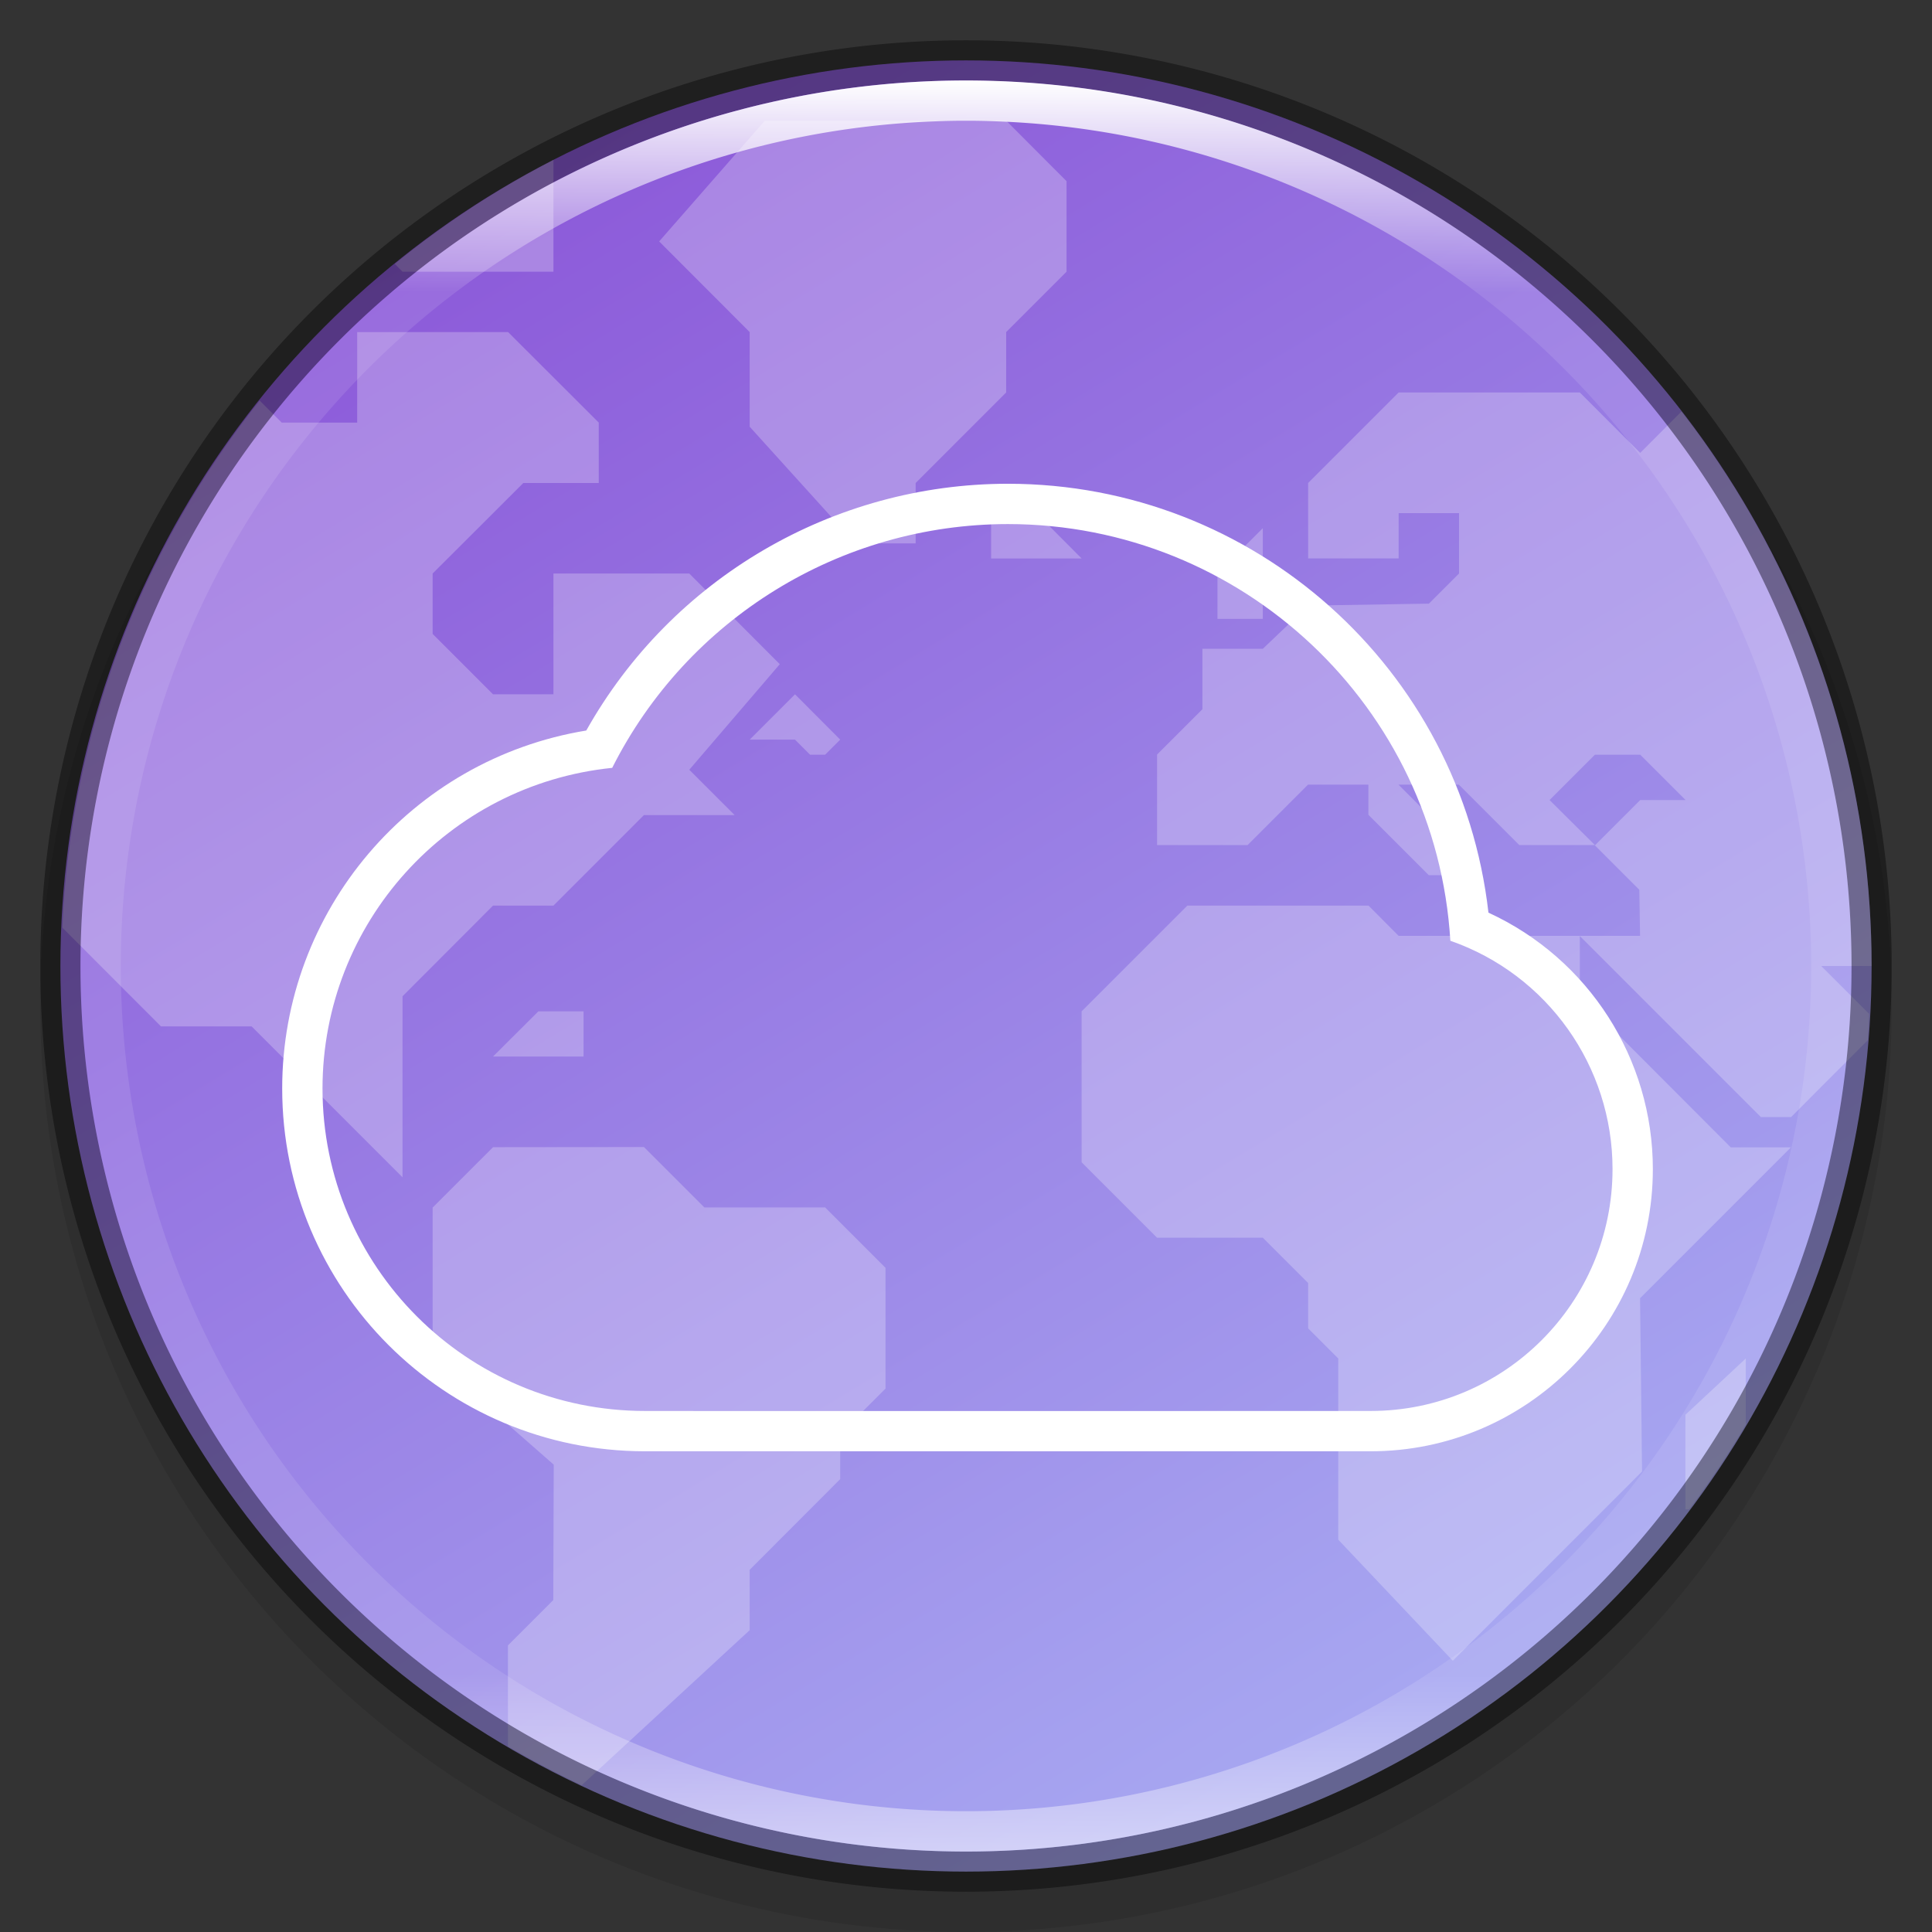 <?xml version="1.0" encoding="UTF-8" standalone="no"?>
<!-- Created with Inkscape (http://www.inkscape.org/) -->

<svg
   width="48"
   height="48"
   viewBox="0 0 12.7 12.7"
   version="1.1"
   id="svg5"
   inkscape:version="1.1.2 (0a00cf5339, 2022-02-04, custom)"
   sodipodi:docname="online-accounts.svg"
   xmlns:inkscape="http://www.inkscape.org/namespaces/inkscape"
   xmlns:sodipodi="http://sodipodi.sourceforge.net/DTD/sodipodi-0.dtd"
   xmlns:xlink="http://www.w3.org/1999/xlink"
   xmlns="http://www.w3.org/2000/svg"
   xmlns:svg="http://www.w3.org/2000/svg">
  <rect x="0" y="0" width="12.7" height="12.7" fill="#333333" stroke="none"/>
  <sodipodi:namedview
     id="namedview7"
     pagecolor="#ffffff"
     bordercolor="#666666"
     borderopacity="1.0"
     inkscape:pageshadow="2"
     inkscape:pageopacity="0.0"
     inkscape:pagecheckerboard="0"
     inkscape:document-units="px"
     showgrid="false"
     units="px"
     height="48px"
     showguides="true"
     inkscape:zoom="16.604167"
     inkscape:cx="23.969887"
     inkscape:cy="24"
     inkscape:window-width="1920"
     inkscape:window-height="1006"
     inkscape:window-x="0"
     inkscape:window-y="0"
     inkscape:window-maximized="1"
     inkscape:current-layer="svg5" />
  <defs
     id="defs2">
    <linearGradient
       inkscape:collect="always"
       id="linearGradient1871">
      <stop
         style="stop-color:#ffffff;stop-opacity:1;"
         offset="0"
         id="stop1867" />
      <stop
         style="stop-color:#ffffff;stop-opacity:0.1"
         offset="0.12"
         id="stop2515" />
      <stop
         style="stop-color:#ffffff;stop-opacity:0.102"
         offset="0.9"
         id="stop2581" />
      <stop
         style="stop-color:#ffffff;stop-opacity:0.502"
         offset="1"
         id="stop1869" />
    </linearGradient>
    <linearGradient
       inkscape:collect="always"
       xlink:href="#linearGradient1871"
       id="linearGradient1198"
       x1="6.35"
       y1="0.529"
       x2="6.35"
       y2="12.171"
       gradientUnits="userSpaceOnUse" />
    <linearGradient
       inkscape:collect="always"
       id="linearGradient3598">
      <stop
         style="stop-color:#8c59d9;stop-opacity:1"
         offset="0"
         id="stop3594" />
      <stop
         style="stop-color:#a7a7f1;stop-opacity:1"
         offset="1"
         id="stop3596" />
    </linearGradient>
    <linearGradient
       inkscape:collect="always"
       xlink:href="#linearGradient3598"
       id="linearGradient1142"
       x1="2.514"
       y1="1.587"
       x2="8.599"
       y2="11.642"
       gradientUnits="userSpaceOnUse" />
  </defs>
  <circle
     style="opacity:0.1;fill:#000000;fill-opacity:1;stroke-width:0.529;stroke-linecap:round;stroke-linejoin:round"
     id="path3625"
     cx="6.35"
     cy="6.615"
     r="6.085" />
  <circle
     style="fill:url(#linearGradient1142);fill-opacity:1;stroke-width:0.529;stroke-linecap:round;stroke-linejoin:round"
     id="path986-6"
     cx="6.35"
     cy="6.35"
     r="5.953" />
  <path
     d="M 5.027,0.794 4.333,1.587 4.928,2.183 V 2.805 L 5.622,3.572 H 6.019 V 3.175 l 0.595,-0.595 v -0.397 l 0.397,-0.397 V 1.191 L 6.615,0.794 Z M 3.638,1.051 C 3.267,1.242 2.918,1.471 2.595,1.735 l 0.051,0.051 H 3.638 Z M 2.348,2.183 V 2.778 H 1.852 L 1.707,2.633 C 0.917,3.621 0.463,4.835 0.41,6.098 L 1.058,6.747 H 1.654 L 2.646,7.739 V 6.549 L 3.241,5.953 h 0.397 L 4.233,5.358 H 4.829 L 4.531,5.06 5.126,4.366 4.531,3.77 H 3.638 v 0.794 H 3.241 L 2.844,4.167 V 3.77 L 3.44,3.175 H 3.936 V 2.778 L 3.34,2.183 Z m 6.846,0.397 -0.595,0.595 v 0.496 h 0.595 V 3.373 h 0.397 v 0.397 l -0.198,0.198 -0.794,0.013 -0.298,0.284 h -0.397 v 0.397 l -0.298,0.298 v 0.595 h 0.595 l 0.397,-0.397 h 0.397 v 0.198 l 0.397,0.397 h 0.198 v -0.198 l -0.397,-0.397 h 0.397 l 0.397,0.397 H 10.484 L 10.186,5.259 10.484,4.961 h 0.298 l 0.298,0.298 h -0.298 l -0.298,0.298 0.292,0.292 0.005,0.303 h -0.397 l 1.191,1.191 H 11.774 L 11.972,7.144 12.278,6.838 c 0.004,-0.058 0.007,-0.115 0.009,-0.173 L 11.972,6.35 h 0.331 C 12.302,5.03 11.862,3.748 11.053,2.705 L 10.782,2.977 10.385,2.58 Z M 10.385,6.152 H 9.194 L 8.996,5.953 h -1.191 l -0.695,0.695 v 0.992 l 0.496,0.496 h 0.695 l 0.298,0.298 v 0.298 l 0.198,0.198 v 1.191 l 0.753,0.796 1.244,-1.244 -0.013,-1.139 0.992,-0.992 H 11.377 L 10.385,6.548 Z M 6.515,3.373 v 0.298 h 0.595 L 6.813,3.373 Z m 1.786,0.099 -0.298,0.298 v 0.298 h 0.298 z M 5.226,4.564 4.928,4.862 h 0.298 l 0.099,0.099 h 0.099 l 0.099,-0.099 z M 3.539,6.648 3.241,6.945 H 3.836 V 6.648 Z m -0.298,0.893 -0.397,0.397 v 0.992 l 0.796,0.698 -0.003,0.89 -0.298,0.298 v 0.664 c 0.158,0.092 0.319,0.177 0.485,0.255 L 4.928,10.716 V 10.319 L 5.523,9.723 V 9.426 L 5.821,9.128 v -0.794 l -0.397,-0.397 h -0.794 l -0.397,-0.397 z m 8.235,1.389 -0.397,0.37 v 0.622 h 0.024 C 11.238,9.743 11.363,9.557 11.476,9.364 Z"
     style="color:#000000;opacity:0.25;fill:#ffffff;stroke-width:0.265"
     id="path1142" />
  <path
     id="path854"
     style="opacity:0.4;fill:#000000;stroke-width:0.529;stroke-linecap:round;stroke-linejoin:round"
     d="M 6.35,0.265 A 6.085,6.085 0 0 0 0.265,6.35 6.085,6.085 0 0 0 6.35,12.435 6.085,6.085 0 0 0 12.435,6.35 6.085,6.085 0 0 0 6.35,0.265 Z m 0,0.265 A 5.821,5.821 0 0 1 12.171,6.35 5.821,5.821 0 0 1 6.35,12.171 5.821,5.821 0 0 1 0.529,6.35 5.821,5.821 0 0 1 6.35,0.529 Z" />
  <path
     id="path1110"
     style="fill:url(#linearGradient1198);fill-opacity:1;stroke-width:0.529;stroke-linecap:round;stroke-linejoin:round"
     d="M 6.35,0.529 A 5.821,5.821 0 0 0 0.529,6.35 5.821,5.821 0 0 0 6.35,12.171 5.821,5.821 0 0 0 12.171,6.35 5.821,5.821 0 0 0 6.35,0.529 Z m 0,0.265 A 5.556,5.556 0 0 1 11.906,6.35 5.556,5.556 0 0 1 6.35,11.906 5.556,5.556 0 0 1 0.794,6.35 5.556,5.556 0 0 1 6.35,0.794 Z" />
  <path
     id="path1019"
     style="fill:#ffffff;stroke-width:1"
     d="M 25 12 C 20.665 12.002 16.667 14.342 14.543 18.121 C 10.194 18.835 7.001 22.593 7 27 C 7 31.971 11.029 36 16 36 L 34 36 C 37.866 36 41 32.866 41 29 C 41 26.265 39.407 23.78 36.922 22.639 C 36.23 16.578 31.1 12 25 12 z M 25 13 C 30.816 13.002 35.625 17.531 35.977 23.336 C 38.386 24.176 40 26.449 40 29 C 40 32.314 37.314 35 34 35 C 34 35 16.104 35.005 16 35 C 11.582 35 8 31.418 8 27 C 8.003 22.899 11.106 19.464 15.186 19.047 C 17.054 15.341 20.85 13.003 25 13 z "
     transform="scale(0.265)" />
</svg>
